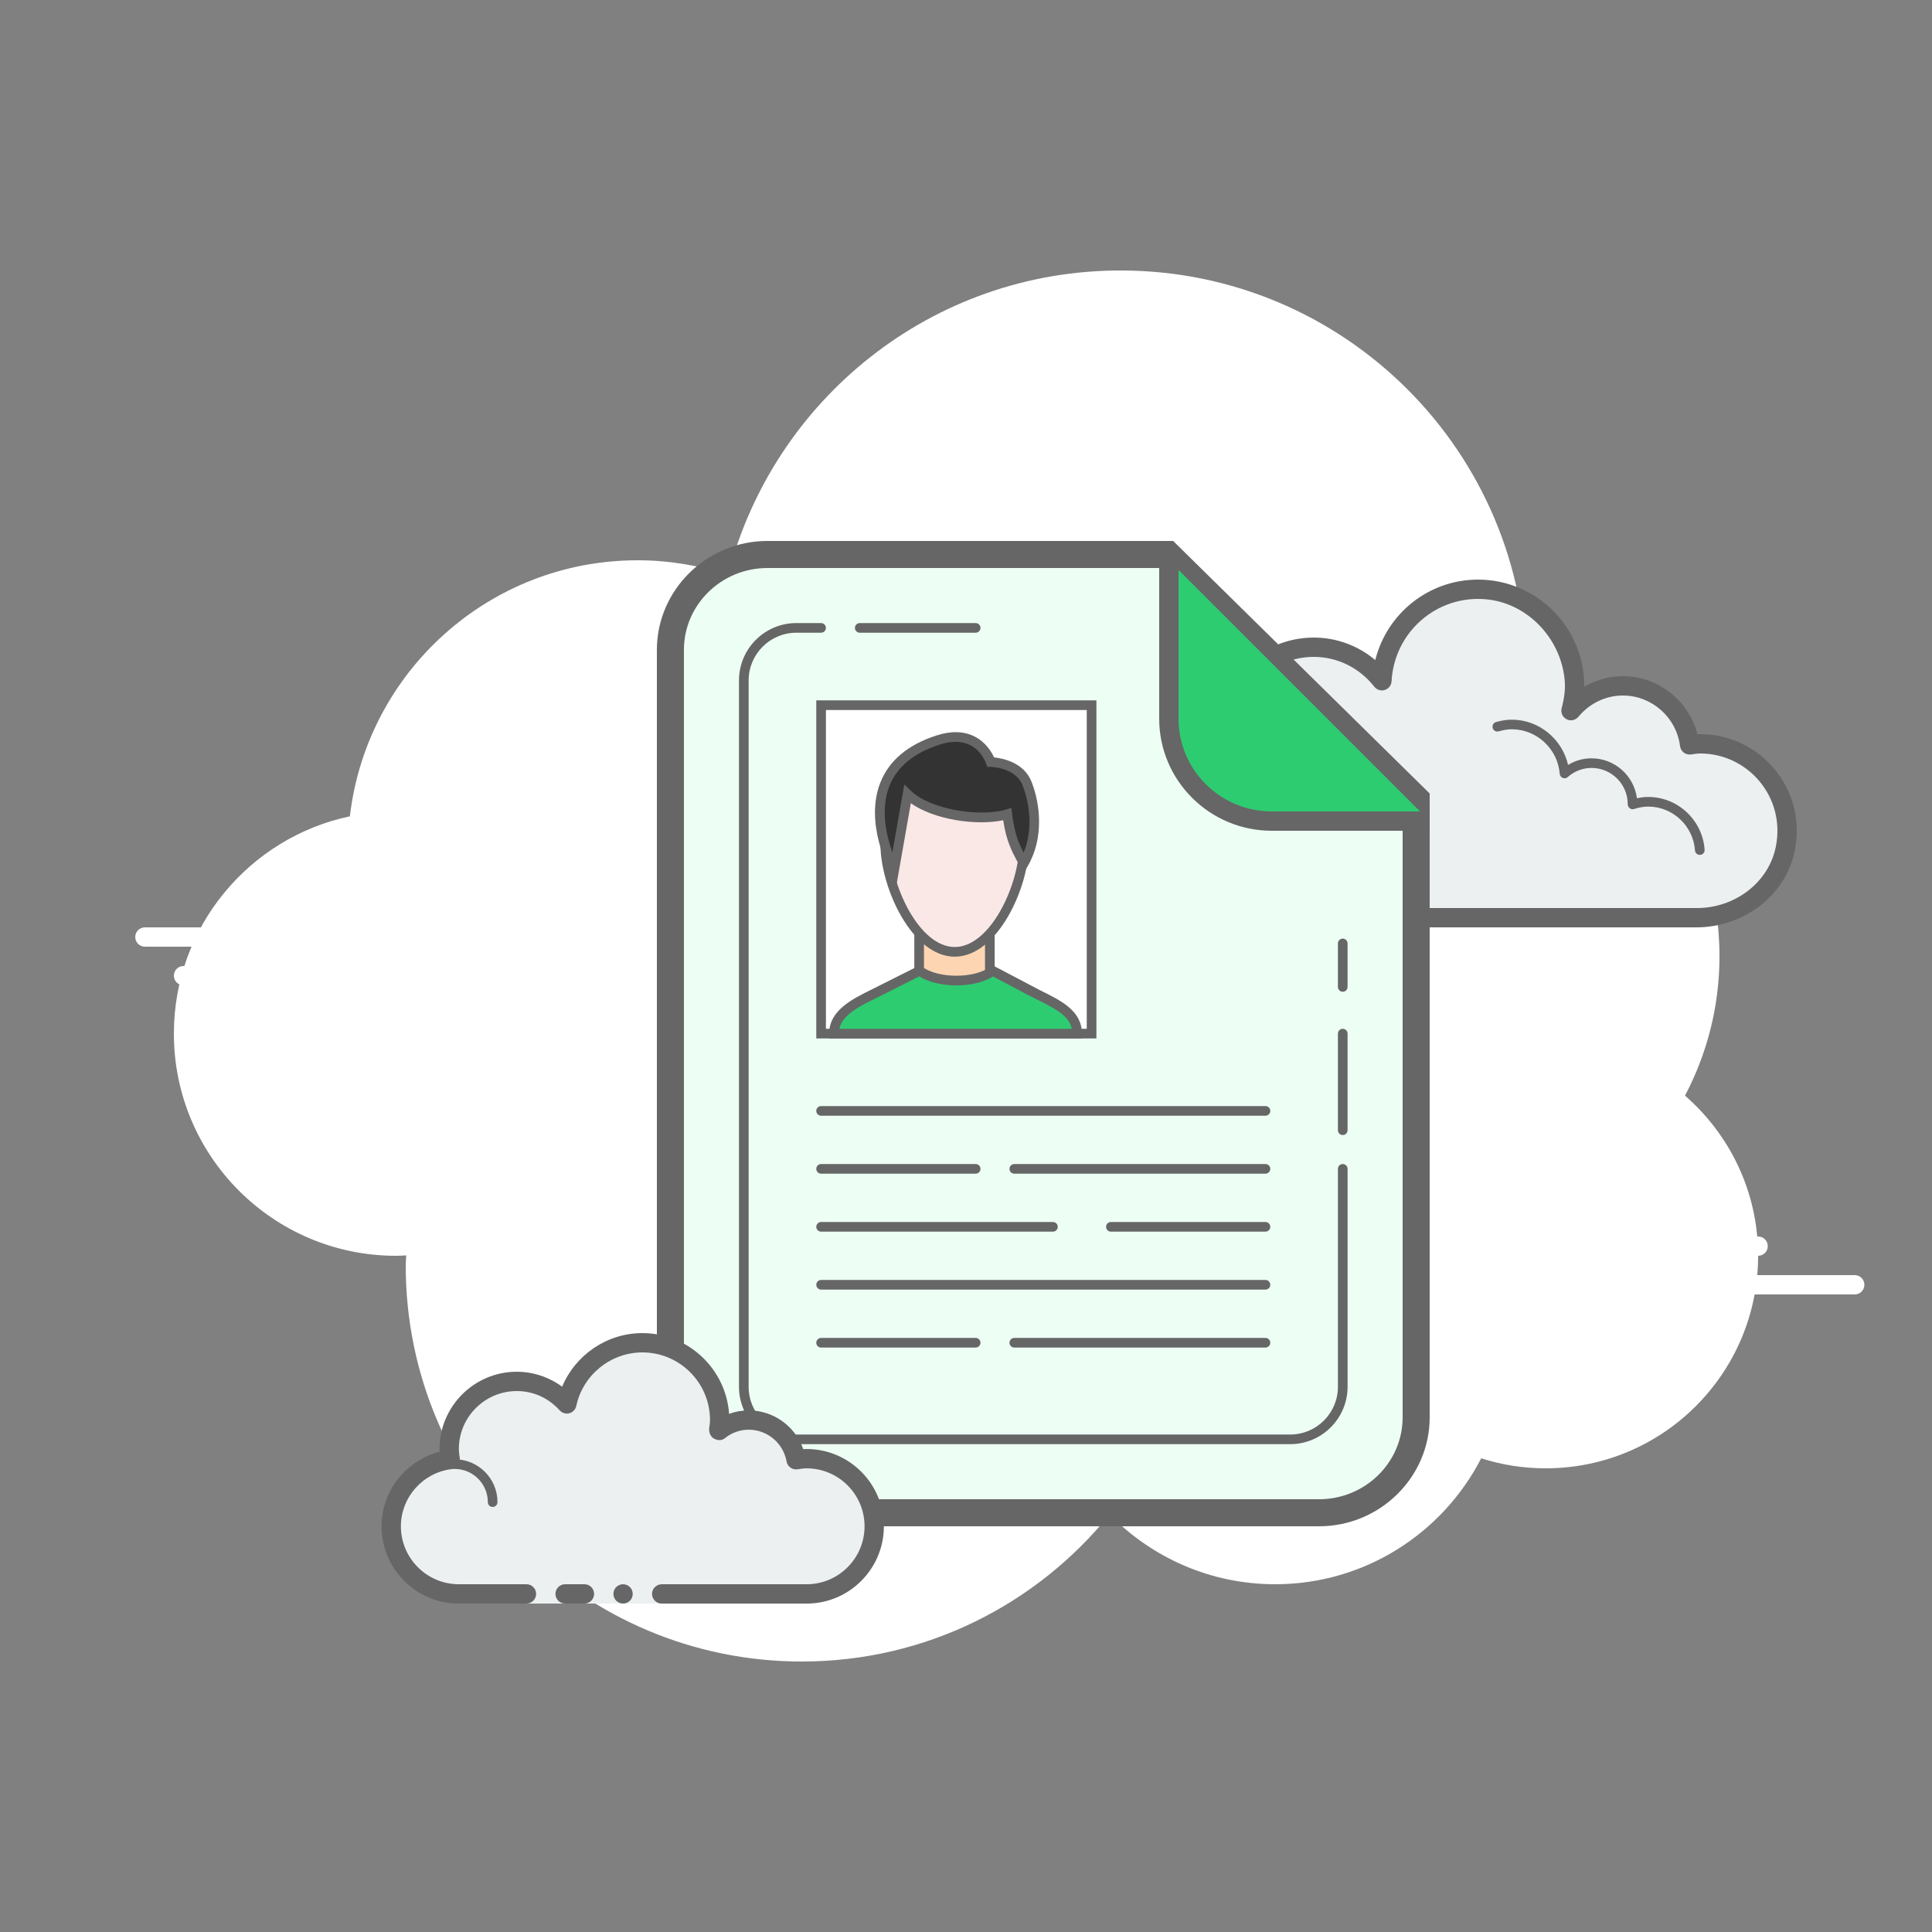 <svg version="1.1" xmlns="http://www.w3.org/2000/svg" xmlns:xlink="http://www.w3.org/1999/xlink" viewBox="0 0 172 172"><rect x="0" y="0" width="172" height="172" fill="#808080" stroke="none"/><g fill="none" fill-rule="nonzero" stroke="none" stroke-width="1" stroke-linecap="butt" stroke-linejoin="miter" stroke-miterlimit="10" stroke-dasharray="" stroke-dashoffset="0" font-family="none" font-weight="none" font-size="none" text-anchor="none" style="mix-blend-mode: normal"><path d="M0,172v-172h172v172z" fill="none"></path><g><path d="M150.01,97.541c1.952,-3.707 3.07,-7.921 3.07,-12.401c0,-11.388 -7.153,-21.082 -17.202,-24.902c0,-0.012 0.002,-0.024 0.002,-0.038c0,-19.949 -16.171,-36.12 -36.12,-36.12c-16.828,0 -30.927,11.526 -34.938,27.102c-2.539,-0.834 -5.244,-1.302 -8.062,-1.302c-13.23,0 -24.12,9.964 -25.611,22.793c-8.951,1.894 -15.669,9.833 -15.669,19.347c0,10.924 8.856,19.78 19.78,19.78c0.304,0 0.605,-0.021 0.905,-0.038c-0.007,0.301 -0.045,0.595 -0.045,0.898c0,19.474 15.786,35.26 35.26,35.26c11.072,0 20.941,-5.112 27.406,-13.096c3.746,3.827 8.954,6.216 14.734,6.216c7.998,0 14.919,-4.558 18.346,-11.211c1.809,0.576 3.734,0.891 5.734,0.891c10.449,0 18.92,-8.471 18.92,-18.92c0,-5.695 -2.528,-10.79 -6.51,-14.259z" fill="#ffffff"></path><path d="M120.4,80.84h-9.89c-4.274,1.29 -7.74,-2.176 -7.74,-6.45c0,-4.013 3.065,-7.274 6.975,-7.663c-0.038,-0.311 -0.095,-0.616 -0.095,-0.937c0,-4.274 3.466,-7.74 7.74,-7.74c2.473,0 4.649,1.18 6.066,2.986c0.241,-4.534 3.959,-8.146 8.554,-8.146c4.749,0 8.6,3.851 8.6,8.6c0,0.767 -0.132,1.496 -0.322,2.205c1.104,-1.336 2.752,-2.205 4.622,-2.205c3.063,0 5.562,2.296 5.943,5.255c0.311,-0.038 0.616,-0.095 0.937,-0.095c4.274,0 7.74,3.466 7.74,7.74c0,4.274 -3.466,7.74 -7.74,6.45h-16.34h-9.89v1.72h-5.16z" fill="#ecf0f1"></path><path d="M131.58,51.6c5.217,0 9.46,4.243 9.46,9.46c0,0.028 0,0.053 0,0.081c1.035,-0.611 2.219,-0.941 3.44,-0.941c3.149,0 5.867,2.169 6.636,5.169c0.081,-0.005 0.162,-0.009 0.244,-0.009c5.33,0 9.544,4.874 8.416,10.401c-0.826,4.044 -4.625,6.799 -8.753,6.799h-25.248c-0.475,0 -0.86,-0.385 -0.86,-0.86c0,-0.475 0.385,-0.86 0.86,-0.86h25.315c3.302,0 6.342,-2.205 7.002,-5.44c0.903,-4.42 -2.468,-8.32 -6.732,-8.32c-0.201,0 -0.396,0.029 -0.59,0.055l-0.243,0.033c-0.036,0.005 -0.071,0.007 -0.107,0.007c-0.423,0 -0.795,-0.318 -0.851,-0.752c-0.329,-2.568 -2.516,-4.503 -5.089,-4.503c-1.522,0 -2.964,0.69 -3.958,1.892c-0.169,0.203 -0.415,0.313 -0.664,0.313c-0.134,0 -0.268,-0.031 -0.392,-0.096c-0.359,-0.184 -0.54,-0.595 -0.437,-0.986c0.275,-1.032 0.347,-1.839 0.253,-2.664c-0.413,-3.658 -3.369,-6.723 -7.038,-7.031c-4.388,-0.37 -8.127,2.972 -8.357,7.303c-0.019,0.358 -0.258,0.666 -0.6,0.774c-0.086,0.028 -0.174,0.041 -0.261,0.041c-0.258,0 -0.509,-0.119 -0.674,-0.33c-1.328,-1.687 -3.29,-2.656 -5.39,-2.656c-3.794,0 -6.88,3.086 -6.88,6.88c0,0.201 0.029,0.396 0.055,0.59l0.033,0.243c0.028,0.23 -0.038,0.461 -0.182,0.642c-0.144,0.181 -0.356,0.296 -0.585,0.318c-4.045,0.402 -6.952,4.178 -6.027,8.368c0.702,3.187 3.739,5.32 7.004,5.32h10.237c0.475,0 0.86,0.385 0.86,0.86c0,0.475 -0.385,0.86 -0.86,0.86h-10.213c-4.243,0 -8.098,-2.931 -8.798,-7.117c-0.795,-4.752 2.312,-8.978 6.761,-9.873c-0.003,-0.069 -0.005,-0.139 -0.005,-0.21c0,-4.742 3.858,-8.6 8.6,-8.6c2.023,0 3.944,0.716 5.475,2.002c1.029,-4.135 4.751,-7.162 9.145,-7.162z" fill="#666666"></path><path d="M134.59,64.07c2.413,0 4.487,1.718 5.01,4.027c0.631,-0.382 1.352,-0.587 2.085,-0.587c2.067,0 3.781,1.543 4.047,3.557c0.349,-0.077 0.681,-0.117 1.006,-0.117c2.63,0 4.835,2.064 5.019,4.699c0.015,0.237 -0.162,0.442 -0.399,0.459c-0.01,0 -0.021,0 -0.031,0c-0.224,0 -0.413,-0.174 -0.428,-0.399c-0.153,-2.186 -1.98,-3.901 -4.161,-3.901c-0.394,0 -0.808,0.072 -1.269,0.218c-0.038,0.012 -0.077,0.017 -0.115,0.017c-0.095,0 -0.189,-0.034 -0.268,-0.093c-0.11,-0.081 -0.175,-0.222 -0.175,-0.359c0,-1.778 -1.447,-3.225 -3.225,-3.225c-0.769,0 -1.522,0.289 -2.117,0.814c-0.081,0.071 -0.182,0.108 -0.284,0.108c-0.055,0 -0.108,-0.01 -0.16,-0.033c-0.151,-0.06 -0.255,-0.201 -0.267,-0.365c-0.175,-2.222 -2.049,-3.965 -4.264,-3.965c-0.358,0 -0.731,0.058 -1.173,0.184c-0.04,0.012 -0.081,0.017 -0.12,0.017c-0.187,0 -0.356,-0.126 -0.411,-0.313c-0.065,-0.229 0.067,-0.466 0.296,-0.531c0.516,-0.144 0.965,-0.213 1.405,-0.213zM110.711,66.65c2.281,0 4.314,1.543 4.943,3.753c0.065,0.229 -0.067,0.466 -0.296,0.531c-0.04,0.012 -0.079,0.017 -0.117,0.017c-0.187,0 -0.359,-0.124 -0.413,-0.313c-0.525,-1.842 -2.217,-3.127 -4.116,-3.127c-0.201,0 -0.396,0.024 -0.588,0.05c-0.021,0.003 -0.04,0.005 -0.06,0.005c-0.208,0 -0.394,-0.158 -0.423,-0.373c-0.033,-0.236 0.132,-0.452 0.368,-0.483c0.229,-0.033 0.463,-0.06 0.702,-0.06z" fill="#666666"></path><path d="M29.937,84.28h-17.037c-0.475,0 -0.86,-0.385 -0.86,-0.86c0,-0.475 0.385,-0.86 0.86,-0.86h17.037c0.475,0 0.86,0.385 0.86,0.86c0,0.475 -0.384,0.86 -0.86,0.86zM35.26,84.28h-1.72c-0.475,0 -0.86,-0.385 -0.86,-0.86c0,-0.475 0.385,-0.86 0.86,-0.86h1.72c0.475,0 0.86,0.385 0.86,0.86c0,0.475 -0.384,0.86 -0.86,0.86zM43.845,87.72h-15.465c-0.475,0 -0.86,-0.385 -0.86,-0.86c0,-0.475 0.385,-0.86 0.86,-0.86h15.465c0.475,0 0.86,0.385 0.86,0.86c0,0.475 -0.385,0.86 -0.86,0.86zM24.94,87.72h-1.72c-0.475,0 -0.86,-0.385 -0.86,-0.86c0,-0.475 0.385,-0.86 0.86,-0.86h1.72c0.475,0 0.86,0.385 0.86,0.86c0,0.475 -0.384,0.86 -0.86,0.86zM19.78,87.72h-3.44c-0.475,0 -0.86,-0.385 -0.86,-0.86c0,-0.475 0.385,-0.86 0.86,-0.86h3.44c0.475,0 0.86,0.385 0.86,0.86c0,0.475 -0.384,0.86 -0.86,0.86zM30.1,91.16h-3.44c-0.475,0 -0.86,-0.385 -0.86,-0.86c0,-0.475 0.385,-0.86 0.86,-0.86h3.44c0.475,0 0.86,0.385 0.86,0.86c0,0.475 -0.385,0.86 -0.86,0.86zM35.26,75.68c-0.304,0 -1.416,0 -1.72,0c-0.475,0 -0.86,0.385 -0.86,0.86c0,0.475 0.385,0.86 0.86,0.86c0.304,0 1.416,0 1.72,0c0.475,0 0.86,-0.385 0.86,-0.86c0,-0.475 -0.385,-0.86 -0.86,-0.86zM35.26,79.12c-0.304,0 -8.296,0 -8.6,0c-0.475,0 -0.86,0.385 -0.86,0.86c0,0.475 0.385,0.86 0.86,0.86c0.304,0 8.296,0 8.6,0c0.475,0 0.86,-0.385 0.86,-0.86c0,-0.475 -0.385,-0.86 -0.86,-0.86zM43.86,82.56c-0.304,0 -4.856,0 -5.16,0c-0.475,0 -0.86,0.385 -0.86,0.86c0,0.475 0.385,0.86 0.86,0.86c0.304,0 4.856,0 5.16,0c0.475,0 0.86,-0.385 0.86,-0.86c0,-0.475 -0.385,-0.86 -0.86,-0.86zM149.64,111.8h-17.2c-0.475,0 -0.86,-0.385 -0.86,-0.86c0,-0.475 0.385,-0.86 0.86,-0.86h17.2c0.475,0 0.86,0.385 0.86,0.86c0,0.475 -0.385,0.86 -0.86,0.86zM156.52,111.8h-3.44c-0.475,0 -0.86,-0.385 -0.86,-0.86c0,-0.475 0.385,-0.86 0.86,-0.86h3.44c0.475,0 0.86,0.385 0.86,0.86c0,0.475 -0.385,0.86 -0.86,0.86zM165.12,115.24h-17.2c-0.475,0 -0.86,-0.385 -0.86,-0.86c0,-0.475 0.385,-0.86 0.86,-0.86h17.2c0.475,0 0.86,0.385 0.86,0.86c0,0.475 -0.384,0.86 -0.86,0.86zM144.48,115.24h-1.72c-0.475,0 -0.86,-0.385 -0.86,-0.86c0,-0.475 0.385,-0.86 0.86,-0.86h1.72c0.475,0 0.86,0.385 0.86,0.86c0,0.475 -0.385,0.86 -0.86,0.86zM139.105,115.24h-3.225c-0.475,0 -0.86,-0.385 -0.86,-0.86c0,-0.475 0.385,-0.86 0.86,-0.86h3.225c0.475,0 0.86,0.385 0.86,0.86c0,0.475 -0.385,0.86 -0.86,0.86zM154.8,108.36h-8.6c-0.475,0 -0.86,-0.385 -0.86,-0.86c0,-0.475 0.385,-0.86 0.86,-0.86h8.6c0.475,0 0.86,0.385 0.86,0.86c0,0.475 -0.384,0.86 -0.86,0.86zM149.64,118.68h-3.44c-0.475,0 -0.86,-0.385 -0.86,-0.86c0,-0.475 0.385,-0.86 0.86,-0.86h3.44c0.475,0 0.86,0.385 0.86,0.86c0,0.475 -0.385,0.86 -0.86,0.86z" fill="#ffffff"></path><g><path d="M68.33,134.676c-4.766,0 -8.645,-3.81 -8.645,-8.493v-68.325c0,-4.684 3.879,-8.493 8.645,-8.493h35.619l22.126,21.782v55.037c0,4.684 -3.879,8.493 -8.645,8.493z" fill="#edfff5"></path><path d="M103.456,50.568l10.903,10.735l10.513,10.349v54.533c0,4.018 -3.339,7.288 -7.441,7.288h-49.103c-4.104,0 -7.441,-3.27 -7.441,-7.288v-68.329c0,-4.018 3.339,-7.288 7.441,-7.288h1.431h13.535h20.162M104.444,48.16h-21.149h-13.535h-1.431c-5.416,0 -9.849,4.362 -9.849,9.696v68.329c0,5.332 4.432,9.696 9.849,9.696h49.101c5.418,0 9.85,-4.362 9.85,-9.696v-55.542c-8.882,-8.743 -13.956,-13.739 -22.836,-22.482z" fill="#666666"></path></g><g><path d="M104.06,49.88v14.107c0,5.012 4.121,9.113 9.159,9.113h14.061" fill="#2ecc71"></path><path d="M127.28,73.96h-14.061c-5.525,0 -10.019,-4.474 -10.019,-9.973v-14.107h1.72v14.107c0,4.551 3.724,8.253 8.299,8.253h14.061z" fill="#666666"></path></g><g fill="#666666"><path d="M86.86,56.33h-10.32c-0.237,0 -0.43,-0.193 -0.43,-0.43c0,-0.237 0.193,-0.43 0.43,-0.43h10.32c0.237,0 0.43,0.193 0.43,0.43c0,0.237 -0.193,0.43 -0.43,0.43z"></path></g><g fill="#666666"><path d="M114.863,128.57h-43.967c-2.816,0 -5.107,-2.291 -5.107,-5.107v-62.887c0,-2.816 2.291,-5.107 5.107,-5.107h2.203c0.237,0 0.43,0.193 0.43,0.43c0,0.237 -0.193,0.43 -0.43,0.43h-2.203c-2.341,0 -4.247,1.904 -4.247,4.247v62.888c0,2.341 1.904,4.247 4.247,4.247h43.968c2.341,0 4.247,-1.904 4.247,-4.247v-19.405c0,-0.237 0.193,-0.43 0.43,-0.43c0.237,0 0.43,0.193 0.43,0.43v19.403c-0.002,2.816 -2.293,5.107 -5.108,5.107z"></path></g><g fill="#666666"><path d="M119.54,101.05c-0.237,0 -0.43,-0.193 -0.43,-0.43v-8.6c0,-0.237 0.193,-0.43 0.43,-0.43c0.237,0 0.43,0.193 0.43,0.43v8.6c0,0.237 -0.193,0.43 -0.43,0.43z"></path></g><g fill="#666666"><path d="M119.54,88.293c-0.237,0 -0.43,-0.193 -0.43,-0.43v-3.87c0,-0.237 0.193,-0.43 0.43,-0.43c0.237,0 0.43,0.193 0.43,0.43v3.87c0,0.237 -0.193,0.43 -0.43,0.43z"></path></g><g><path d="M46.87,141.9c0,0 -2.695,0 -6.02,0c-3.325,0 -6.02,-2.695 -6.02,-6.02c0,-3.063 2.296,-5.562 5.255,-5.943c-0.048,-0.308 -0.095,-0.616 -0.095,-0.937c0,-3.325 2.695,-6.02 6.02,-6.02c1.775,0 3.354,0.783 4.455,2.004c0.66,-3.11 3.418,-5.444 6.725,-5.444c3.799,0 6.88,3.081 6.88,6.88c0,0.329 -0.052,0.643 -0.096,0.96c0.736,-0.592 1.66,-0.96 2.676,-0.96c2.112,0 3.861,1.526 4.223,3.535c0.308,-0.048 0.616,-0.095 0.937,-0.095c3.325,0 6.02,2.695 6.02,6.02c0,3.325 -2.695,6.02 -6.02,6.02c-3.325,0 -12.9,0 -12.9,0v0.86h-12.04z" fill="#ecf0f1"></path><path d="M43.86,134.16c0.237,0 0.43,-0.193 0.43,-0.43c0,-2.104 -1.711,-3.815 -3.815,-3.815c-0.058,0.015 -1.268,-0.002 -2.14,0.234c-0.229,0.062 -0.365,0.298 -0.303,0.526c0.062,0.23 0.298,0.366 0.526,0.303c0.764,-0.206 1.892,-0.206 1.914,-0.203c1.631,0 2.957,1.326 2.957,2.955c0,0.237 0.193,0.43 0.43,0.43zM55.47,141.04c-0.475,0 -0.86,0.385 -0.86,0.86c0,0.475 0.385,0.86 0.86,0.86c0.475,0 0.86,-0.385 0.86,-0.86c0,-0.475 -0.385,-0.86 -0.86,-0.86z" fill="#666666"></path><path d="M40.85,142.76h6.02c0.475,0 0.86,-0.385 0.86,-0.86c0,-0.475 -0.385,-0.86 -0.86,-0.86h-6.02c-2.845,0 -5.16,-2.315 -5.16,-5.16c0,-2.573 1.935,-4.761 4.503,-5.089c0.23,-0.031 0.439,-0.151 0.578,-0.337c0.139,-0.186 0.198,-0.42 0.162,-0.648c-0.04,-0.265 -0.083,-0.53 -0.083,-0.805c0,-2.845 2.315,-5.16 5.16,-5.16c1.462,0 2.817,0.611 3.817,1.72c0.215,0.239 0.552,0.341 0.86,0.255c0.313,-0.084 0.552,-0.335 0.619,-0.652c0.587,-2.759 3.062,-4.763 5.884,-4.763c3.32,0 6.02,2.7 6.02,6.02c0,0.246 -0.036,0.482 -0.071,0.719c-0.05,0.349 0.108,0.753 0.416,0.929c0.308,0.175 0.681,0.203 0.956,-0.017c0.628,-0.504 1.366,-0.771 2.138,-0.771c1.662,0 3.082,1.189 3.376,2.828c0.083,0.459 0.509,0.767 0.979,0.697c0.265,-0.041 0.53,-0.084 0.805,-0.084c2.845,0 5.16,2.315 5.16,5.16c0,2.845 -2.315,5.16 -5.16,5.16h-12.9c-0.475,0 -0.86,0.385 -0.86,0.86c0,0.475 0.385,0.86 0.86,0.86h12.9c3.794,0 6.88,-3.086 6.88,-6.88c0,-3.794 -3.086,-6.88 -6.88,-6.88c-0.101,0 -0.2,0.003 -0.299,0.01c-0.712,-2.04 -2.644,-3.45 -4.861,-3.45c-0.6,0 -1.185,0.105 -1.739,0.31c-0.284,-4.013 -3.638,-7.19 -7.721,-7.19c-3.149,0 -5.962,1.938 -7.143,4.771c-1.17,-0.857 -2.583,-1.331 -4.037,-1.331c-3.794,0 -6.88,3.086 -6.88,6.88c0,0.083 0.002,0.163 0.007,0.244c-2.998,0.771 -5.167,3.486 -5.167,6.636c0,3.794 3.086,6.88 6.88,6.88z" fill="#666666"></path><path d="M50.31,141.04c0.273,0 1.447,0 1.72,0c0.475,0 0.86,0.385 0.86,0.86c0,0.475 -0.385,0.86 -0.86,0.86c-0.273,0 -1.447,0 -1.72,0c-0.475,0 -0.86,-0.385 -0.86,-0.86c0,-0.475 0.385,-0.86 0.86,-0.86z" fill="#666666"></path></g><g fill="#666666"><path d="M112.66,99.33h-39.56c-0.237,0 -0.43,-0.193 -0.43,-0.43c0,-0.237 0.193,-0.43 0.43,-0.43h39.56c0.237,0 0.43,0.193 0.43,0.43c0,0.237 -0.193,0.43 -0.43,0.43z"></path></g><g fill="#666666"><path d="M86.86,104.49h-13.76c-0.237,0 -0.43,-0.193 -0.43,-0.43c0,-0.237 0.193,-0.43 0.43,-0.43h13.76c0.237,0 0.43,0.193 0.43,0.43c0,0.237 -0.193,0.43 -0.43,0.43z"></path></g><g fill="#666666"><path d="M93.74,109.65h-20.64c-0.237,0 -0.43,-0.193 -0.43,-0.43c0,-0.237 0.193,-0.43 0.43,-0.43h20.64c0.237,0 0.43,0.193 0.43,0.43c0,0.237 -0.193,0.43 -0.43,0.43z"></path></g><g fill="#666666"><path d="M112.66,109.65h-13.76c-0.237,0 -0.43,-0.193 -0.43,-0.43c0,-0.237 0.193,-0.43 0.43,-0.43h13.76c0.237,0 0.43,0.193 0.43,0.43c0,0.237 -0.193,0.43 -0.43,0.43z"></path></g><g fill="#666666"><path d="M112.66,104.49h-22.36c-0.237,0 -0.43,-0.193 -0.43,-0.43c0,-0.237 0.193,-0.43 0.43,-0.43h22.36c0.237,0 0.43,0.193 0.43,0.43c0,0.237 -0.193,0.43 -0.43,0.43z"></path></g><g fill="#666666"><path d="M112.66,114.81h-39.56c-0.237,0 -0.43,-0.193 -0.43,-0.43c0,-0.237 0.193,-0.43 0.43,-0.43h39.56c0.237,0 0.43,0.193 0.43,0.43c0,0.237 -0.193,0.43 -0.43,0.43z"></path></g><g fill="#666666"><path d="M86.86,119.97h-13.76c-0.237,0 -0.43,-0.193 -0.43,-0.43c0,-0.237 0.193,-0.43 0.43,-0.43h13.76c0.237,0 0.43,0.193 0.43,0.43c0,0.237 -0.193,0.43 -0.43,0.43z"></path></g><g fill="#666666"><path d="M112.66,119.97h-22.36c-0.237,0 -0.43,-0.193 -0.43,-0.43c0,-0.237 0.193,-0.43 0.43,-0.43h22.36c0.237,0 0.43,0.193 0.43,0.43c0,0.237 -0.193,0.43 -0.43,0.43z"></path></g><g><path d="M73.1,62.78h24.08v29.24h-24.08z" fill="#ffffff"></path><path d="M97.61,92.45h-24.94v-30.1h24.94zM73.53,91.59h23.22v-28.38h-23.22z" fill="#666666"></path><path d="M81.829,80.063h6.293v7.656h-6.293z" fill="#fed5b3"></path><path d="M88.552,88.148h-7.153v-8.516h7.153zM82.259,87.288h5.433v-6.796h-5.433z" fill="#666666"></path><path d="M91.179,75.131c0,3.865 -2.769,9.608 -6.183,9.608c-3.416,0 -6.183,-5.743 -6.183,-9.608c0,-3.865 2.731,-6.364 6.147,-6.364c3.416,0 6.22,2.501 6.22,6.364z" fill="#fae8e6"></path><path d="M84.996,85.171c-3.774,0 -6.615,-6.089 -6.615,-10.038c0,-3.937 2.764,-6.794 6.576,-6.794c3.855,0 6.651,2.857 6.651,6.794c0.002,3.949 -2.84,10.038 -6.612,10.038zM84.958,69.197c-3.313,0 -5.716,2.496 -5.716,5.934c0,3.624 2.578,9.178 5.755,9.178c3.177,0 5.753,-5.554 5.753,-9.178c-0.002,-3.437 -2.437,-5.934 -5.793,-5.934z" fill="#666666"></path><g><path d="M79.621,77.374c0,0 -4.711,-8.686 3.865,-11.484c3.717,-1.214 4.711,1.95 4.711,1.95c0,0 2.503,0.036 3.239,1.914c0.736,1.878 1.068,4.749 -0.294,7.104c-0.635,-1.211 -1.19,-2.098 -1.467,-4.374c-2.386,0.721 -6.964,0.076 -8.879,-1.775z" fill="#333333"></path><path d="M79.83,78.662l-0.588,-1.084c-0.095,-0.175 -2.301,-4.315 -0.858,-7.931c0.774,-1.942 2.446,-3.344 4.969,-4.166c1.316,-0.428 2.47,-0.396 3.43,0.098c1.004,0.516 1.51,1.398 1.713,1.849c0.741,0.076 2.661,0.435 3.339,2.171c0.783,1.99 1.111,5 -0.322,7.475l-0.392,0.676l-0.518,-0.982c-0.54,-1.022 -1.015,-1.913 -1.292,-3.746c-2.374,0.502 -6.115,-0.026 -8.223,-1.514zM90.04,71.925l0.062,0.507c0.21,1.722 0.569,2.59 1.029,3.48c0.848,-2.054 0.538,-4.391 -0.095,-5.999c-0.623,-1.593 -2.824,-1.643 -2.845,-1.643l-0.308,-0.005l-0.096,-0.294c-0.003,-0.012 -0.366,-1.103 -1.407,-1.632c-0.748,-0.38 -1.679,-0.392 -2.759,-0.04c-2.267,0.74 -3.76,1.971 -4.436,3.664c-0.838,2.102 -0.256,4.489 0.261,5.922l1.065,-6.048l0.583,0.562c1.763,1.705 6.199,2.355 8.457,1.674z" fill="#666666"></path></g><g><path d="M91.731,88.208l-3.349,-1.778c-1.579,1.192 -4.985,1.12 -6.515,0l-3.533,1.778c-1.84,0.922 -4.085,1.847 -4.085,3.812v0h21.641v0c0,-1.964 -2.024,-2.731 -4.159,-3.812z" fill="#2ecc71"></path><path d="M96.32,92.45h-22.503v-0.43c0,-2.071 2.052,-3.079 3.861,-3.968l4.229,-2.124l0.212,0.155c1.424,1.044 4.623,1.042 6.003,0.005l0.218,-0.167l4.25,2.236c1.918,0.946 3.729,1.837 3.729,3.863zM74.724,91.59h20.693c-0.23,-1.137 -1.407,-1.775 -3.206,-2.663l-0.681,-0.339l-3.118,-1.656c-1.687,1.061 -4.852,1.06 -6.574,-0.005l-3.777,1.897c-1.502,0.736 -3.05,1.496 -3.337,2.766z" fill="#666666"></path></g></g></g></g></svg>